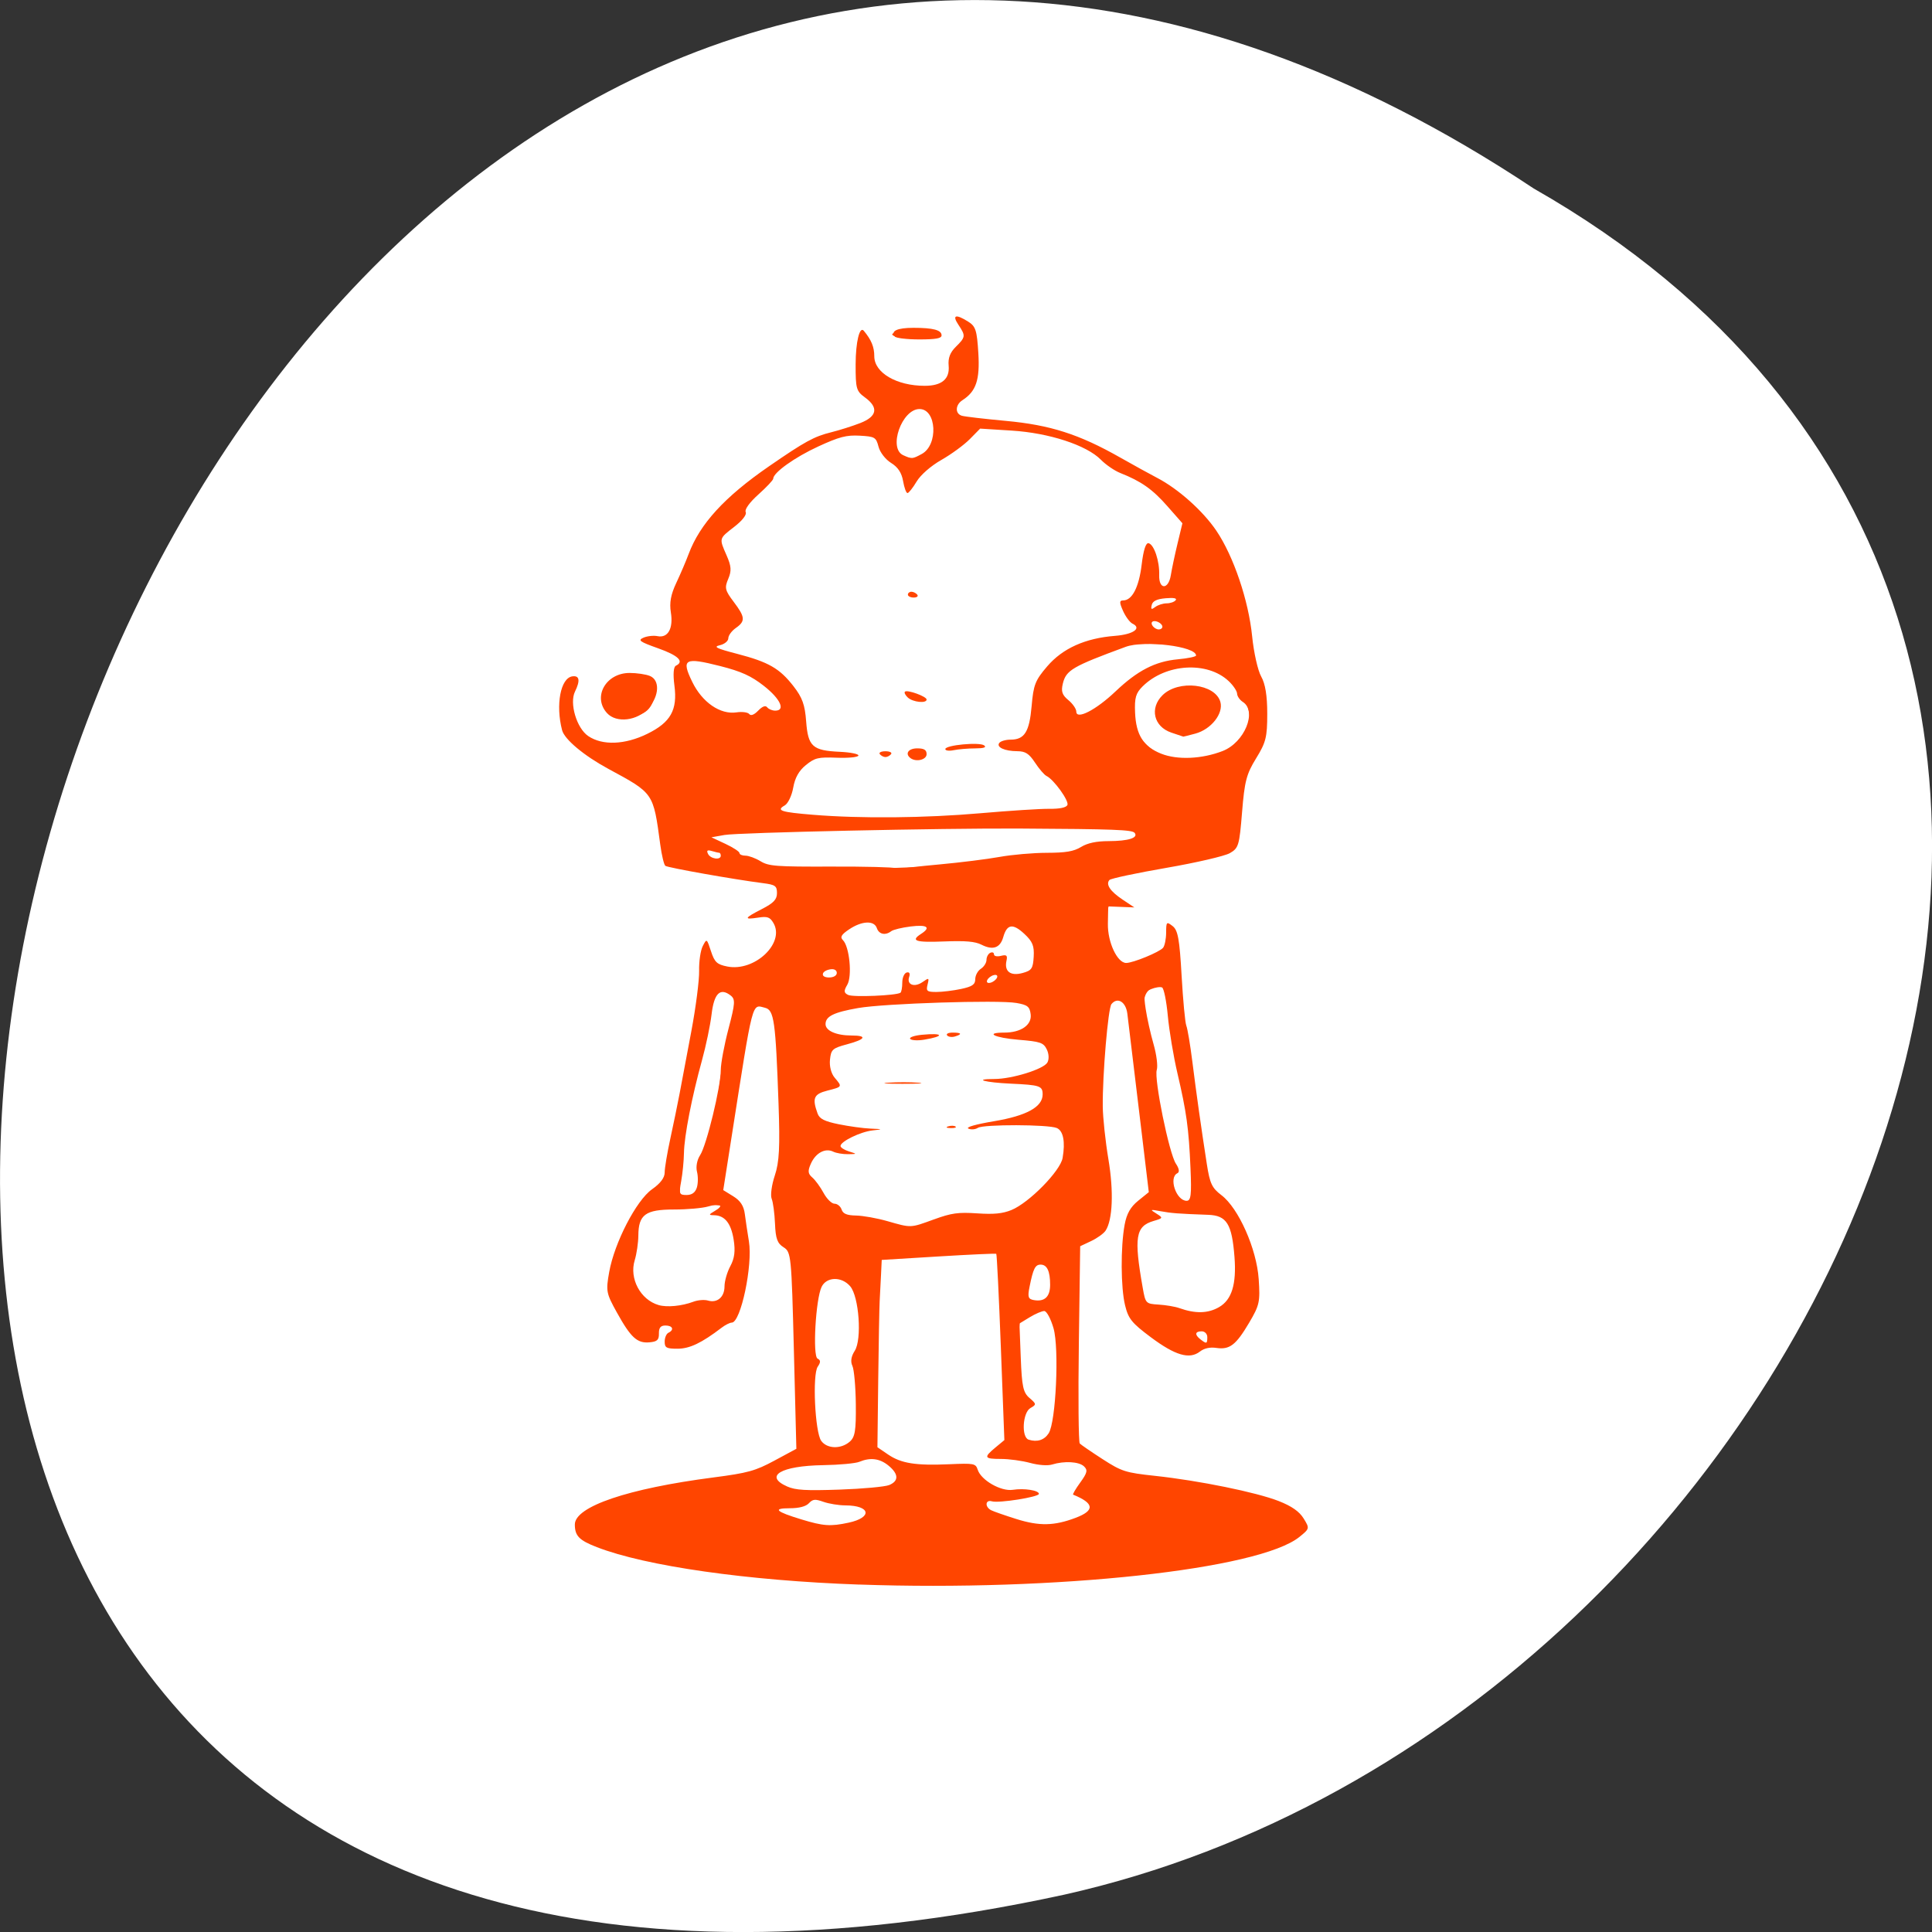 <svg xmlns="http://www.w3.org/2000/svg" viewBox="0 0 256 256"><rect x="0" y="0" width="256" height="256" fill="#333333" stroke="none"/><defs><clipPath><path transform="matrix(15.333 0 0 11.5 415 -125.5)" d="m -24 13 c 0 1.105 -0.672 2 -1.5 2 -0.828 0 -1.5 -0.895 -1.5 -2 0 -1.105 0.672 -2 1.5 -2 0.828 0 1.5 0.895 1.5 2 z"/></clipPath></defs><g transform="translate(0 -796.36)"><path d="m 203.23 821.34 c -192.46 -127.95 -311 280.09 -62.2 226.07 102.82 -23.02 165.22 -167.39 62.2 -226.07 z" style="fill:#fff;color:#000"/><g transform="matrix(0.551 0 0 0.427 290.48 901.01)" style="fill:#ff4500"><path d="m -320.55 246.64 c -26.873 -1.22 -51.33 -5.722 -63.11 -11.621 -4.264 -2.134 -5.287 -3.495 -5.287 -7.03 0 -5.567 12.745 -11.151 33.3 -14.589 8.29 -1.387 10.1 -2.029 14.71 -5.237 l 5.26 -3.657 l -0.597 -30.506 c -0.577 -29.472 -0.661 -30.558 -2.475 -32.03 -1.507 -1.22 -1.915 -2.667 -2.065 -7.325 -0.103 -3.193 -0.464 -6.674 -0.801 -7.736 -0.337 -1.062 0.001 -4.301 0.752 -7.198 1.081 -4.172 1.267 -8.814 0.897 -22.337 -0.704 -25.695 -1.069 -29.03 -3.246 -29.723 -3.226 -1.024 -2.778 -3.263 -8.09 40.467 l -1.958 16.11 l 2.417 1.927 c 1.71 1.364 2.52 2.967 2.77 5.485 0.194 1.957 0.639 5.786 0.987 8.508 0.95 7.425 -1.963 25.2 -4.13 25.2 -0.457 0 -1.55 0.709 -2.429 1.575 -4.833 4.761 -7.704 6.525 -10.62 6.525 -2.666 0 -3.081 -0.296 -3.081 -2.197 0 -1.208 0.405 -2.447 0.9 -2.753 1.457 -0.901 1.031 -2.25 -0.71 -2.25 -1.165 0 -1.601 0.684 -1.575 2.475 0.029 1.995 -0.41 2.527 -2.261 2.743 -2.969 0.346 -4.493 -1.453 -7.851 -9.268 -2.564 -5.965 -2.662 -6.632 -1.845 -12.541 1.259 -9.112 6.524 -22.248 10.291 -25.675 2.046 -1.862 3.052 -3.587 3.051 -5.231 -0.001 -1.349 0.614 -6.098 1.367 -10.553 0.753 -4.455 1.754 -10.733 2.225 -13.95 0.471 -3.218 1.742 -11.925 2.823 -19.35 1.081 -7.425 1.922 -15.851 1.868 -18.725 -0.054 -2.874 0.337 -6.316 0.868 -7.65 0.963 -2.416 0.97 -2.41 1.984 1.575 0.87 3.419 1.439 4.108 3.926 4.747 6.567 1.686 13.925 -7.276 11.09 -13.504 -0.838 -1.839 -1.448 -2.117 -3.675 -1.671 -3.558 0.712 -3.369 0.167 0.929 -2.678 2.787 -1.844 3.6 -2.956 3.6 -4.922 0 -2.236 -0.404 -2.606 -3.375 -3.095 -6.909 -1.137 -22.894 -4.795 -23.47 -5.372 -0.328 -0.328 -0.88 -3.299 -1.225 -6.601 -1.691 -16.17 -1.509 -15.83 -12.497 -23.503 -5.854 -4.088 -10.537 -9.142 -11.11 -11.993 -1.585 -7.864 -0.37 -16.15 2.446 -16.695 1.742 -0.335 1.966 1.281 0.656 4.726 -1.377 3.622 0.402 11.348 3.174 13.785 3.411 2.999 8.828 2.737 14.228 -0.688 5.619 -3.563 7.286 -7.403 6.509 -14.988 -0.353 -3.442 -0.22 -5.787 0.348 -6.137 2.094 -1.294 0.618 -3.167 -4.257 -5.403 -4.467 -2.049 -4.949 -2.501 -3.527 -3.302 0.907 -0.51 2.431 -0.723 3.387 -0.473 2.502 0.654 3.819 -2.392 3.193 -7.384 -0.372 -2.969 -0.005 -5.556 1.292 -9.1 0.997 -2.722 2.339 -6.772 2.984 -9 2.706 -9.356 8.654 -17.732 19.343 -27.24 8.686 -7.725 10.801 -9.217 14.953 -10.55 1.98 -0.636 5.119 -1.919 6.975 -2.852 4.071 -2.047 4.464 -4.823 1.125 -7.96 -2.082 -1.956 -2.249 -2.724 -2.236 -10.282 0.012 -6.926 0.959 -11.944 1.962 -10.392 1.821 2.819 2.524 5.02 2.524 7.905 0 5.118 5.358 9.169 12.13 9.169 4.113 0 6.05 -2.116 5.751 -6.278 -0.168 -2.334 0.352 -4.082 1.74 -5.847 2.353 -2.991 2.387 -3.378 0.607 -6.82 -1.57 -3.035 -0.664 -3.415 2.34 -0.982 1.812 1.467 2.114 2.667 2.452 9.746 0.398 8.334 -0.533 11.912 -3.81 14.631 -1.751 1.453 -1.834 4.194 -0.148 4.841 0.694 0.266 5.452 0.983 10.575 1.592 10.668 1.27 17.601 4.132 27.447 11.333 3.259 2.383 7.274 5.237 8.923 6.341 5.07 3.395 11.04 10.268 14.26 16.423 4.129 7.885 7.739 21.634 8.6 32.751 0.389 5.01 1.365 10.624 2.17 12.464 1 2.287 1.463 5.949 1.463 11.571 0 7.268 -0.312 8.879 -2.68 13.841 -2.321 4.864 -2.773 7.097 -3.375 16.685 -0.651 10.376 -0.836 11.174 -2.945 12.731 -1.238 0.914 -8.123 2.971 -15.3 4.573 -7.178 1.602 -13.316 3.29 -13.642 3.751 -0.956 1.355 0.177 3.533 3.178 6.109 l 2.804 2.407 l -3.145 -0.157 l -3.145 -0.157 l -0.074 5.4 c -0.078 5.701 2.259 12.15 4.401 12.15 1.662 0 8.03 -3.38 8.872 -4.711 0.398 -0.626 0.729 -2.744 0.737 -4.707 0.013 -3.376 0.097 -3.484 1.563 -2.02 1.27 1.27 1.659 4.04 2.157 15.39 0.334 7.612 0.845 14.596 1.135 15.518 0.29 0.923 0.941 5.93 1.446 11.128 0.979 10.07 2.106 20.363 3.483 31.804 0.727 6.04 1.231 7.427 3.513 9.658 4.12 4.03 8.465 16.654 8.962 26.04 0.373 7.05 0.192 8.114 -2.304 13.56 -3.175 6.927 -4.679 8.414 -7.89 7.8 -1.535 -0.293 -2.916 0.105 -3.95 1.139 -2.496 2.496 -5.929 1.202 -11.789 -4.444 -4.592 -4.424 -5.41 -5.73 -6.2 -9.899 -1.043 -5.5 -1.096 -18.08 -0.105 -25.04 0.482 -3.386 1.405 -5.496 3.241 -7.412 l 2.567 -2.679 l -1.566 -16.888 c -1.605 -17.304 -2.986 -32.1 -3.592 -38.488 -0.351 -3.701 -2.379 -5.279 -3.822 -2.975 -0.812 1.295 -2.163 21.853 -2.089 31.775 0.026 3.465 0.639 10.847 1.362 16.405 1.294 9.943 1.02 18.8 -0.686 22.12 -0.459 0.893 -2.02 2.345 -3.471 3.227 l -2.637 1.604 l -0.32 30.24 c -0.176 16.631 -0.077 30.569 0.22 30.973 0.297 0.404 2.767 2.59 5.49 4.858 4.591 3.825 5.504 4.201 12.6 5.184 10.561 1.464 24.384 5.098 29.764 7.824 3.107 1.574 4.953 3.24 5.982 5.399 1.469 3.08 1.456 3.156 -1 5.719 -9.7 10.125 -58.47 16.938 -105.85 14.788 z m -2.565 -19.21 c 5.815 -1.615 5.282 -5.335 -0.768 -5.364 -1.585 -0.007 -3.959 -0.504 -5.274 -1.103 -2.028 -0.924 -2.562 -0.856 -3.517 0.45 -0.724 0.99 -2.359 1.539 -4.581 1.539 -4.221 0 -3.396 1.033 2.754 3.448 5.326 2.092 7.01 2.244 11.385 1.029 z m 54.595 -1.505 c 4.687 -2.291 4.503 -4.511 -0.596 -7.188 -0.174 -0.091 0.6 -1.795 1.718 -3.785 1.686 -2.999 1.836 -3.857 0.881 -5.01 -1.225 -1.476 -4.707 -1.727 -7.683 -0.553 -1.061 0.418 -3.233 0.208 -5.288 -0.513 -1.918 -0.673 -5.057 -1.223 -6.975 -1.223 -4.069 0 -4.238 -0.447 -1.34 -3.551 l 2.147 -2.299 l -0.845 -28.774 c -0.465 -15.826 -0.961 -28.889 -1.101 -29.03 -0.141 -0.141 -6.396 0.228 -13.901 0.819 l -13.645 1.075 l -0.168 4.555 c -0.092 2.505 -0.239 6.175 -0.327 8.155 -0.087 1.98 -0.244 13.01 -0.349 24.511 l -0.19 20.911 l 2.542 2.236 c 3.159 2.779 6.63 3.495 14.729 3.037 5.979 -0.338 6.354 -0.245 6.842 1.701 0.821 3.27 5.608 6.801 8.45 6.233 2.728 -0.546 6.27 0.168 6.27 1.262 0 0.972 -9.653 2.946 -11.305 2.312 -1.6 -0.614 -1.745 1.749 -0.17 2.768 0.619 0.4 3.353 1.63 6.075 2.732 5.505 2.228 9.09 2.132 14.231 -0.381 z m -44.833 -10.171 c 2.343 -1.254 2.287 -3.42 -0.154 -6.02 -2.101 -2.236 -4.361 -2.619 -7.03 -1.19 -0.917 0.491 -4.84 0.958 -8.716 1.037 -10.157 0.209 -14.294 3.388 -8.623 6.625 1.994 1.138 4.442 1.325 12.597 0.962 5.567 -0.248 10.933 -0.885 11.925 -1.416 z m -9.512 -13.43 c 1.297 -1.434 1.551 -3.416 1.486 -11.632 -0.043 -5.447 -0.415 -10.815 -0.827 -11.929 -0.493 -1.332 -0.297 -2.932 0.574 -4.677 1.753 -3.514 1.032 -16.755 -1.089 -19.991 -2.036 -3.107 -5.673 -3.03 -6.879 0.141 -1.432 3.766 -2.21 21.525 -0.976 22.287 0.763 0.472 0.772 1.125 0.034 2.503 -1.309 2.447 -0.661 20.298 0.835 23 1.386 2.503 4.715 2.648 6.843 0.297 z m 47.871 -2.646 c 1.737 -3.483 2.551 -26.305 1.162 -32.566 -0.654 -2.948 -1.658 -5.359 -2.232 -5.359 -0.574 0 -2.151 0.872 -3.505 1.937 l -2.462 1.937 l 0.316 10.569 c 0.269 9.01 0.58 10.861 2.104 12.545 1.685 1.862 1.698 2.041 0.225 3.118 -1.88 1.375 -2.224 9.07 -0.438 9.809 2.056 0.848 3.768 0.144 4.831 -1.989 z m 38.14 -29.826 c 0 -1 -0.6 -1.8 -1.35 -1.8 -1.627 0 -1.74 1.05 -0.27 2.52 1.452 1.452 1.62 1.378 1.62 -0.72 z m 2.832 -9.313 c 3.054 -2.265 4.21 -7.115 3.706 -15.55 -0.615 -10.297 -1.867 -12.885 -6.336 -13.09 -7.205 -0.337 -8.846 -0.497 -11.452 -1.12 -2.535 -0.606 -2.596 -0.561 -0.992 0.737 1.65 1.336 1.626 1.414 -0.691 2.295 -4.319 1.642 -4.745 5.05 -2.595 20.745 0.666 4.861 0.735 4.955 3.828 5.203 1.732 0.139 3.96 0.624 4.95 1.079 3.893 1.787 6.901 1.694 9.582 -0.294 z m -126.42 -1.674 c 1.08 -0.523 2.65 -0.688 3.489 -0.367 2.246 0.862 3.997 -1.063 3.997 -4.396 0 -1.611 0.631 -4.441 1.403 -6.287 1.017 -2.434 1.234 -4.703 0.791 -8.255 -0.635 -5.085 -2.144 -7.487 -4.733 -7.537 -1.316 -0.025 -1.288 -0.197 0.224 -1.341 2.307 -1.746 1.367 -2.51 -1.668 -1.356 -1.338 0.509 -5.02 0.925 -8.174 0.925 -6.849 0 -8.53 1.585 -8.564 8.08 -0.012 2.241 -0.406 5.695 -0.875 7.675 -1.348 5.685 1.381 12.267 5.765 13.904 2.01 0.75 5.564 0.306 8.346 -1.041 z m 85.79 -5.249 c 0 -4.245 -0.737 -6.263 -2.286 -6.263 -1.307 0 -1.787 1.243 -2.664 6.896 -0.492 3.167 -0.328 3.803 1.059 4.114 2.571 0.576 3.891 -1.034 3.891 -4.747 z m -27.9 -20.31 c 4.167 -1.961 5.804 -2.255 10.35 -1.86 4.02 0.35 6.126 0.086 8.248 -1.037 4.248 -2.247 11.757 -12.11 12.303 -16.15 0.677 -5.02 0.168 -8.421 -1.391 -9.294 -2.02 -1.13 -17.634 -1.177 -18.983 -0.058 -0.625 0.519 -1.652 0.625 -2.282 0.236 -0.695 -0.429 1.722 -1.327 6.147 -2.283 7.844 -1.695 11.708 -4.44 11.708 -8.319 0 -2.65 -0.636 -2.929 -7.619 -3.342 -6.301 -0.372 -9.271 -1.445 -4.01 -1.446 4.254 -0.001 11.841 -3.034 12.764 -5.102 0.441 -0.989 0.384 -2.71 -0.136 -4.077 -0.805 -2.116 -1.523 -2.433 -6.801 -2.998 -5.818 -0.623 -8.266 -2.222 -3.402 -2.222 3.996 0 6.65 -2.382 6.326 -5.68 -0.235 -2.39 -0.743 -2.912 -3.426 -3.516 -4.397 -0.99 -31.751 0.142 -38.08 1.575 -5.876 1.332 -7.824 2.577 -7.824 4.999 0 2.054 2.601 3.521 6.241 3.521 3.886 0 3.427 1.175 -1.066 2.728 -3.509 1.213 -3.848 1.607 -4.108 4.766 -0.169 2.049 0.287 4.314 1.125 5.593 1.868 2.85 1.882 2.817 -1.742 4.01 -3.286 1.084 -3.703 2.336 -2.367 7.105 0.464 1.656 1.641 2.428 5.085 3.335 2.465 0.649 5.899 1.259 7.632 1.355 3.041 0.169 3.058 0.188 0.478 0.568 -2.903 0.428 -7.678 3.43 -7.678 4.827 0 0.477 0.911 1.234 2.025 1.682 2.01 0.81 2.01 0.814 -0.225 0.857 -1.238 0.024 -2.836 -0.327 -3.552 -0.78 -1.912 -1.21 -4.203 0.364 -5.359 3.681 -0.801 2.299 -0.738 3.157 0.321 4.327 0.726 0.803 1.949 2.963 2.717 4.801 0.768 1.838 1.951 3.342 2.629 3.342 0.678 0 1.445 0.81 1.704 1.8 0.347 1.327 1.262 1.818 3.48 1.87 1.655 0.038 5.03 0.817 7.509 1.73 5.824 2.149 5.486 2.166 11.25 -0.547 z m 3.431 -28.868 c 0.65 -0.26 1.426 -0.228 1.725 0.071 0.299 0.299 -0.233 0.512 -1.181 0.473 -1.048 -0.043 -1.262 -0.256 -0.544 -0.544 z m -14.432 -13.545 c 2.117 -0.19 5.357 -0.187 7.2 0.006 1.843 0.193 0.111 0.349 -3.849 0.346 -3.96 -0.004 -5.468 -0.161 -3.351 -0.352 z m 5.244 -13.59 c -0.291 -0.47 0.987 -1.044 2.839 -1.275 5.179 -0.646 5.558 0.446 0.528 1.522 -1.562 0.334 -3.077 0.223 -3.368 -0.247 z m 8.883 -1.09 c -0.293 -0.473 0.302 -0.861 1.321 -0.861 2.173 0 2.392 0.5 0.532 1.214 -0.727 0.279 -1.561 0.12 -1.853 -0.354 z m 58.53 41.21 c -0.418 -12.398 -0.945 -17.334 -3.144 -29.475 -0.942 -5.198 -1.98 -13.199 -2.308 -17.781 -0.328 -4.582 -0.949 -8.55 -1.381 -8.817 -0.432 -0.267 -1.629 -0.034 -2.661 0.518 -1.683 0.901 -1.815 1.53 -1.286 6.117 0.325 2.812 1.178 7.745 1.897 10.963 0.719 3.218 1.067 6.81 0.773 7.983 -0.693 2.767 2.967 25.936 4.596 29.09 0.796 1.541 0.925 2.626 0.355 2.978 -2.158 1.334 -0.273 8.548 2.234 8.548 1.035 0 1.204 -1.858 0.925 -10.125 z m -118.72 6.04 c 0.315 -1.256 0.335 -3.472 0.045 -4.925 -0.306 -1.532 0.007 -3.692 0.747 -5.142 1.546 -3.03 4.97 -21.21 4.97 -26.39 0 -2.05 0.831 -7.805 1.847 -12.79 1.627 -7.986 1.689 -9.22 0.52 -10.389 -2.519 -2.519 -3.978 -0.659 -4.576 5.836 -0.311 3.373 -1.346 9.778 -2.3 14.233 -2.452 11.443 -4.275 23.532 -4.344 28.8 -0.032 2.475 -0.334 6.424 -0.67 8.775 -0.564 3.943 -0.464 4.275 1.289 4.275 1.283 0 2.086 -0.741 2.473 -2.283 z m 48.961 -60.47 c 0.248 -0.221 0.45 -1.646 0.45 -3.165 0 -1.52 0.474 -2.925 1.054 -3.123 0.658 -0.225 0.882 0.298 0.597 1.39 -0.632 2.419 1.273 3.336 3.237 1.559 1.53 -1.385 1.599 -1.338 1.188 0.812 -0.385 2.01 -0.134 2.282 2.144 2.277 1.419 -0.003 4.099 -0.427 5.955 -0.942 2.666 -0.741 3.375 -1.378 3.375 -3.035 0 -1.154 0.608 -2.602 1.35 -3.218 0.743 -0.616 1.35 -1.857 1.35 -2.757 0 -0.9 0.405 -1.887 0.9 -2.193 0.495 -0.306 0.9 -0.1 0.9 0.458 0 0.58 0.719 0.786 1.679 0.481 1.358 -0.431 1.612 -0.141 1.329 1.514 -0.57 3.328 0.959 4.832 3.87 3.809 2.184 -0.768 2.507 -1.378 2.674 -5.05 0.154 -3.392 -0.271 -4.724 -2.271 -7.121 -2.761 -3.307 -4.156 -3.02 -5.05 1.027 -0.741 3.374 -2.485 4.162 -5.229 2.364 -1.546 -1.013 -3.856 -1.272 -8.993 -1.01 -6.868 0.355 -8.149 -0.182 -5.563 -2.329 2.477 -2.056 1.516 -2.957 -2.475 -2.319 -2.104 0.336 -4.21 0.995 -4.68 1.465 -1.401 1.4 -2.954 0.975 -3.456 -0.946 -0.639 -2.444 -3.569 -2.291 -6.635 0.347 -1.905 1.639 -2.266 2.438 -1.523 3.375 1.572 1.983 2.266 11.169 1.047 13.845 -0.878 1.926 -0.838 2.509 0.216 3.161 1.216 0.752 11.581 0.189 12.555 -0.682 z m 23.23 -4.69 c 0.225 -0.675 -0.113 -1.013 -0.788 -0.788 -0.65 0.217 -1.358 0.925 -1.575 1.575 -0.225 0.675 0.113 1.013 0.788 0.788 0.65 -0.217 1.358 -0.925 1.575 -1.575 z m -38.531 -1.472 c 0 -0.838 -0.612 -1.297 -1.5 -1.125 -2.258 0.438 -2.568 2.541 -0.375 2.541 1.106 0 1.875 -0.581 1.875 -1.416 z m 24.75 -33.673 c 4.95 -0.584 11.43 -1.63 14.4 -2.323 2.97 -0.694 8.08 -1.267 11.354 -1.275 4.577 -0.01 6.483 -0.43 8.242 -1.813 1.564 -1.231 3.667 -1.804 6.646 -1.814 4.735 -0.015 7.187 -1.022 6.236 -2.56 -0.597 -0.967 -4.909 -1.177 -27.528 -1.341 -18.937 -0.138 -67.759 1.232 -71.1 1.994 l -3.15 0.719 l 3.375 2.04 c 1.856 1.122 3.375 2.405 3.375 2.851 0 0.446 0.645 0.811 1.433 0.811 0.788 0 2.42 0.776 3.626 1.725 1.969 1.549 3.714 1.719 17.03 1.662 8.16 -0.035 15.09 0.191 15.399 0.5 0.31 0.31 0.81 0.411 1.113 0.224 0.302 -0.186 4.599 -0.817 9.549 -1.401 z m -52.65 -2.711 c 0 -0.495 -0.169 -0.9 -0.376 -0.9 -0.207 0 -1.022 -0.248 -1.81 -0.55 -1.049 -0.403 -1.285 -0.161 -0.877 0.9 0.604 1.575 3.064 2.02 3.064 0.55 z m 62.55 -13.178 c 6.93 -0.781 14.341 -1.392 16.468 -1.36 2.481 0.038 4.04 -0.381 4.339 -1.168 0.473 -1.234 -3.262 -7.935 -5.03 -9.03 -0.522 -0.323 -1.762 -2.179 -2.755 -4.126 -1.431 -2.804 -2.315 -3.542 -4.262 -3.553 -3.057 -0.017 -5.137 -1.262 -4.319 -2.586 0.34 -0.55 1.557 -1 2.705 -1 3.353 0 4.519 -2.402 5.06 -10.413 0.443 -6.613 0.858 -7.98 3.743 -12.325 3.712 -5.591 9.151 -8.748 16.309 -9.468 4.388 -0.441 6.516 -2.363 4.202 -3.793 -0.638 -0.394 -1.662 -2.176 -2.275 -3.959 -0.895 -2.603 -0.89 -3.242 0.026 -3.242 2.16 0 3.796 -4.067 4.452 -11.07 0.431 -4.597 1.01 -6.905 1.679 -6.683 1.325 0.442 2.65 5.59 2.542 9.881 -0.115 4.61 2.234 4.61 2.8 0 0.228 -1.856 0.947 -6.232 1.598 -9.724 l 1.183 -6.349 l -3.649 -5.351 c -3.566 -5.23 -6.264 -7.677 -11.298 -10.249 -1.37 -0.7 -3.467 -2.553 -4.661 -4.118 -3.449 -4.521 -12.441 -8.314 -21.447 -9.04 l -7.588 -0.616 l -2.492 3.267 c -1.371 1.797 -4.441 4.698 -6.824 6.447 -2.529 1.856 -5.01 4.655 -5.965 6.723 -0.898 1.948 -1.883 3.553 -2.189 3.566 -0.306 0.013 -0.782 -1.659 -1.058 -3.714 -0.347 -2.583 -1.239 -4.326 -2.89 -5.642 -1.342 -1.07 -2.667 -3.277 -3.02 -5.04 -0.595 -2.931 -0.885 -3.151 -4.508 -3.414 -3.2 -0.232 -4.935 0.351 -10 3.36 -5.654 3.359 -10.813 8.123 -10.813 9.985 0 0.427 -1.605 2.63 -3.566 4.896 -2.096 2.422 -3.356 4.668 -3.055 5.45 0.306 0.797 -0.791 2.631 -2.734 4.575 -3.736 3.736 -3.687 3.498 -1.842 8.934 1.126 3.318 1.2 4.747 0.375 7.249 -0.915 2.772 -0.771 3.555 1.297 7.084 2.798 4.774 2.878 6.02 0.525 8.148 -0.99 0.896 -1.8 2.329 -1.8 3.185 0 0.856 -0.911 1.826 -2.025 2.157 -1.654 0.491 -0.907 0.977 4.084 2.654 7.632 2.565 10.269 4.519 13.627 10.09 2.114 3.511 2.733 5.731 3.03 10.883 0.453 7.808 1.524 9.06 8.08 9.448 2.599 0.154 4.62 0.684 4.489 1.179 -0.132 0.502 -2.444 0.792 -5.225 0.655 -4.456 -0.219 -5.247 0.026 -7.417 2.291 -1.666 1.739 -2.62 3.937 -3.036 6.995 -0.334 2.453 -1.248 4.932 -2.032 5.511 -2.153 1.588 -0.978 2.093 6.779 2.911 11.511 1.214 26.922 1.027 40.39 -0.49 z m -16.95 -17.12 c -1.366 -1.366 -0.468 -3 1.65 -3 1.65 0 2.25 0.48 2.25 1.8 0 1.756 -2.557 2.543 -3.9 1.2 z m -7.35 -1.2 c -0.306 -0.495 0.302 -0.9 1.35 -0.9 1.048 0 1.656 0.405 1.35 0.9 -0.306 0.495 -0.913 0.9 -1.35 0.9 -0.437 0 -1.044 -0.405 -1.35 -0.9 z m 15.75 -1.573 c 0 -1.249 8.24 -2.248 9.353 -1.134 0.609 0.609 -0.113 0.911 -2.198 0.919 -1.708 0.007 -4.02 0.257 -5.13 0.555 -1.114 0.298 -2.025 0.145 -2.025 -0.34 z m -9.02 -15.999 c -0.626 -0.754 -0.931 -1.58 -0.676 -1.834 0.636 -0.636 5.195 1.515 5.195 2.45 0 1.285 -3.316 0.832 -4.518 -0.616 z m 0.018 -31.928 c 0 -0.495 0.381 -0.9 0.847 -0.9 0.466 0 1.097 0.405 1.403 0.9 0.306 0.495 -0.075 0.9 -0.847 0.9 -0.772 0 -1.403 -0.405 -1.403 -0.9 z m 75.7 48.52 c 5.257 -2.641 8.342 -12.324 4.849 -15.223 -0.743 -0.616 -1.365 -1.78 -1.382 -2.585 -0.018 -0.806 -0.929 -2.553 -2.025 -3.883 -5.14 -6.237 -15.13 -5.455 -20.678 1.62 -1.659 2.114 -1.981 3.557 -1.828 8.177 0.229 6.927 2.01 10.541 6.282 12.731 3.9 2 9.8 1.667 14.783 -0.836 z m -12.345 -5.71 c -4.236 -1.844 -5.282 -7.584 -2.117 -11.608 3.844 -4.887 12.668 -3.566 13.908 2.082 0.79 3.597 -2.211 8.511 -6.01 9.834 -1.546 0.539 -2.851 0.964 -2.901 0.944 -0.05 -0.019 -1.348 -0.583 -2.885 -1.252 z m -97.18 -7.836 c 0.348 0.562 1.216 1.022 1.929 1.022 2.528 0 1.243 -3.645 -2.695 -7.639 -3.097 -3.142 -5.468 -4.532 -10.575 -6.203 -8.55 -2.798 -9.368 -2.2 -6.7 4.896 2.396 6.374 6.746 10.243 10.657 9.481 1.342 -0.262 2.716 -0.029 3.054 0.517 0.394 0.638 1.165 0.262 2.156 -1.052 1.025 -1.359 1.754 -1.702 2.174 -1.022 z m 83.73 -4.912 c 5.304 -6.512 9.573 -9.353 15.02 -9.998 2.407 -0.285 4.376 -0.817 4.376 -1.183 0 -2.834 -12.45 -4.81 -16.922 -2.685 -12.831 6.095 -14.333 7.231 -15.12 11.424 -0.453 2.415 -0.167 3.514 1.332 5.109 1.05 1.118 1.91 2.726 1.91 3.573 0 2.63 4.739 -0.516 9.402 -6.24 z m 11.298 -20.11 c 0 -1.062 -1.755 -2.198 -2.4 -1.553 -0.645 0.645 0.491 2.4 1.553 2.4 0.466 0 0.847 -0.381 0.847 -0.847 z m 1.027 -7.253 c 0.862 0 1.834 -0.432 2.16 -0.96 0.389 -0.63 -0.443 -0.842 -2.421 -0.616 -2.115 0.241 -3.108 0.864 -3.328 2.085 -0.253 1.407 -0.09 1.525 0.854 0.616 0.642 -0.619 1.872 -1.125 2.734 -1.125 z m -58.88 -46.36 c 4 -2.805 3.562 -13.936 -0.554 -13.936 -4.253 0 -7.587 12.191 -3.918 14.328 2.075 1.209 2.202 1.198 4.472 -0.392 z m -75.71 80.41 c -3.518 -5.02 -0.274 -12.449 5.439 -12.449 1.729 0 3.927 0.419 4.885 0.932 2.415 1.293 2.264 6.124 -0.313 9.96 -2.672 3.979 -7.76 4.77 -10.01 1.557 z m 69.21 -116.85 c -1.06 -1.715 0.575 -2.7 4.479 -2.7 4.78 0 6.77 0.69 6.77 2.346 0 0.931 -1.377 1.254 -5.347 1.254 -2.941 0 -5.597 -0.405 -5.903 -0.9 z"/><path d="m -333.15 241.45 c -20.226 -2.597 -31.12 -5.778 -35.524 -10.374 -2.057 -2.147 -2.279 -2.838 -1.424 -4.436 1.374 -2.567 7.995 -5.781 16.79 -8.151 6.177 -1.664 7.484 -2.355 8.55 -4.515 0.692 -1.403 3.081 -3.929 5.309 -5.614 l 4.05 -3.064 v -30.548 v -30.548 l -2.551 -2.494 c -2.227 -2.177 -2.476 -2.936 -1.963 -5.974 0.323 -1.914 0.152 -5.1 -0.381 -7.08 -0.75 -2.787 -0.668 -4.792 0.364 -8.876 1.041 -4.122 1.231 -9.02 0.866 -22.376 -0.785 -28.77 -1.179 -31.05 -5.363 -31.05 -1.844 0 -2.16 0.632 -3.039 6.075 -1.587 9.828 -4.493 32.34 -5.475 42.41 l -0.91 9.33 l 2.76 3.143 c 1.563 1.78 2.539 3.718 2.251 4.469 -0.28 0.729 -0.509 1.97 -0.509 2.759 0 1.128 -0.481 0.982 -2.258 -0.688 -1.364 -1.281 -2.067 -2.724 -1.776 -3.642 0.432 -1.36 -0.358 -1.496 -7.509 -1.288 -4.395 0.128 -8.861 0.508 -9.924 0.846 -2.922 0.927 -2.415 -1.223 1.222 -5.183 2.405 -2.618 3.147 -4.208 3.151 -6.75 0.003 -1.829 0.445 -4.909 0.982 -6.845 1.636 -5.891 2.735 -2.01 2.081 7.345 -0.557 7.971 -0.504 8.325 1.255 8.325 2.207 0 4.25 -5.192 3.391 -8.616 -0.307 -1.221 -0.105 -3.066 0.449 -4.1 1.281 -2.394 3.497 -15.07 4.465 -25.534 0.412 -4.455 1.37 -10.733 2.129 -13.95 1.918 -8.129 1.825 -10.532 -0.453 -11.752 -2.765 -1.48 -3.406 -0.306 -4.48 8.206 -0.527 4.178 -1.728 11.04 -2.668 15.246 -0.94 4.207 -1.98 9.99 -2.309 12.85 -0.774 6.711 -2.49 8.03 -1.871 1.433 0.825 -8.792 2.425 -20.924 3.782 -28.683 0.736 -4.207 1.339 -10.586 1.341 -14.175 0.003 -6.794 0.791 -8.113 2.545 -4.262 0.567 1.245 2.077 2.74 3.356 3.323 3.521 1.604 10.01 -2.143 11.214 -6.476 1.2 -4.32 1.112 -10.225 -0.171 -11.508 -0.812 -0.812 -0.691 -1.465 0.517 -2.8 0.928 -1.025 1.456 -2.771 1.284 -4.244 -0.226 -1.937 -0.903 -2.646 -2.992 -3.136 -1.485 -0.348 -6.75 -1.523 -11.7 -2.611 -4.95 -1.088 -9.651 -2.151 -10.447 -2.364 -1.068 -0.285 -1.593 -1.954 -2.01 -6.377 -0.308 -3.295 -0.973 -6.405 -1.478 -6.91 -0.505 -0.505 -0.919 -2.521 -0.919 -4.479 0 -3.142 -0.555 -4.072 -4.725 -7.914 -2.599 -2.395 -4.985 -4.357 -5.302 -4.36 -1.163 -0.011 -9.137 -7.113 -10.774 -9.597 -1.16 -1.759 -1.67 -4.106 -1.632 -7.509 0.059 -5.297 0.637 -4.735 2.59 2.518 0.747 2.777 1.853 4.363 3.917 5.622 4.358 2.657 8.14 2.246 13.782 -1.5 6.884 -4.569 8.645 -9.04 7.05 -17.89 l -0.488 -2.7 l 1.765 2.028 c 0.971 1.115 2.039 3.652 2.374 5.637 0.358 2.121 1.293 3.975 2.268 4.497 0.912 0.488 1.915 1.698 2.23 2.688 0.419 1.319 1.362 1.801 3.521 1.801 1.807 0 3.581 0.697 4.579 1.8 0.896 0.99 2.099 1.8 2.674 1.8 1.748 0 6.776 -6.337 6.776 -8.539 0 -1.178 -1.723 -3.982 -4.01 -6.525 -3.399 -3.781 -5.01 -4.769 -10.575 -6.498 -6.348 -1.972 -8.941 -2.941 -14.666 -5.483 -2.572 -1.142 -2.601 -1.215 -0.627 -1.545 2.602 -0.435 3.913 -3.723 3.644 -9.137 -0.235 -4.73 0.739 -9.583 2.451 -12.208 0.65 -0.997 1.623 -3.789 2.162 -6.204 0.539 -2.415 1.986 -6.06 3.215 -8.1 2.876 -4.772 11.795 -14.67 12.544 -13.921 0.316 0.316 -1.274 2.655 -3.532 5.198 -2.259 2.543 -4.106 5.132 -4.106 5.753 0 0.621 -0.81 2.718 -1.8 4.66 -2.191 4.297 -2.27 6.539 -0.307 8.708 1.225 1.354 1.306 2.06 0.45 3.938 -1.387 3.043 -1.269 6.647 0.307 9.404 2.076 3.632 1.596 6.114 -1.849 9.559 -1.759 1.759 -3.046 3.657 -2.859 4.218 0.187 0.56 2.879 1.533 5.984 2.161 8.348 1.69 12.252 4.243 15.474 10.121 2.225 4.058 2.776 6.198 2.949 11.445 0.117 3.55 0.683 7.02 1.258 7.713 0.824 0.993 0.488 1.91 -1.594 4.346 -1.452 1.698 -2.656 3.765 -2.676 4.593 -0.02 0.828 -1.488 3.407 -3.261 5.73 -1.774 2.323 -2.887 4.55 -2.475 4.947 1.051 1.014 21.624 2.432 31.35 2.161 4.455 -0.124 13.567 -0.704 20.25 -1.288 6.683 -0.584 13.841 -1.026 15.907 -0.981 2.066 0.045 4.827 -0.326 6.136 -0.823 l 2.379 -0.904 l -1.882 -2.643 c -1.035 -1.454 -3.115 -3.782 -4.622 -5.174 -1.507 -1.392 -3.52 -4.03 -4.472 -5.858 -0.953 -1.83 -2.39 -3.695 -3.194 -4.145 -1.345 -0.752 -1.34 -1.01 0.061 -3.143 1.043 -1.591 1.533 -4.257 1.556 -8.455 0.034 -6.391 1.478 -10.447 5.747 -16.14 2.712 -3.62 11.379 -7.133 19.736 -8 7.01 -0.728 8.55 -1.528 8.55 -4.439 0 -1.091 1.012 -2.934 2.25 -4.097 2.48 -2.33 3.045 -6.702 0.97 -7.499 -1.517 -0.582 -1.306 -7.375 0.278 -8.96 2.529 -2.529 0.075 -9.408 -6.148 -17.228 -2.588 -3.252 -4.367 -5.912 -3.953 -5.91 3.349 0.015 12.846 9.834 16.536 17.1 3.844 7.567 7.21 20.606 7.782 30.15 0.325 5.416 1.205 10.716 2.212 13.308 1.202 3.096 1.669 6.642 1.661 12.6 -0.01 7.393 -0.3 8.861 -2.677 13.548 -2.288 4.511 -2.74 6.615 -3.194 14.85 -0.291 5.277 -0.701 10.454 -0.912 11.505 -0.503 2.51 -3.594 3.711 -18.36 7.13 l -12.196 2.824 l -0.286 2.901 c -0.158 1.596 0.166 3.446 0.719 4.113 0.693 0.835 0.712 1.392 0.061 1.794 -0.549 0.339 -0.944 4.093 -0.944 8.977 0 7.84 0.141 8.486 2.135 9.793 4.03 2.64 11.137 -0.81 12.731 -6.18 l 1.057 -3.562 l 0.691 3.388 c 0.38 1.863 0.487 4.456 0.237 5.762 -0.25 1.306 0.123 7.07 0.829 12.812 1.146 9.326 2.155 19.24 3.617 35.519 0.291 3.241 0.142 5.076 -0.384 4.75 -0.472 -0.292 -1.127 -3.276 -1.454 -6.631 -0.328 -3.355 -1.161 -8.935 -1.851 -12.4 -0.69 -3.465 -1.72 -10.755 -2.288 -16.2 -0.568 -5.445 -1.327 -10.2 -1.688 -10.567 -0.36 -0.367 -1.55 -0.04 -2.643 0.726 -2.227 1.56 -2.534 5.145 -1.037 12.09 0.48 2.228 1.249 8.707 1.708 14.4 1.068 13.245 3.238 26.78 4.546 28.357 0.73 0.879 0.748 1.735 0.065 3.01 -2.049 3.828 1.341 10.913 3.901 8.154 0.891 -0.96 1.015 -2.933 0.506 -8.02 -0.402 -4.02 -0.323 -7.418 0.196 -8.402 1.282 -2.432 1.746 -1.401 2.514 5.597 0.565 5.143 1.206 6.922 3.501 9.706 3.393 4.116 3.697 6.112 0.785 5.155 -1.114 -0.366 -4.455 -0.781 -7.425 -0.923 -2.97 -0.142 -6.58 -0.537 -8.02 -0.879 -2.276 -0.539 -2.54 -0.407 -2 1 0.806 2.099 -2.971 6.475 -4.08 4.728 -1.343 -2.115 -0.756 -4.214 1.952 -6.985 3.158 -3.23 3.14 -2.931 1.328 -22.05 -3.959 -41.789 -3.968 -41.85 -5.89 -41.85 -3.626 0 -4.13 1.932 -4.768 18.275 -0.408 10.446 -0.239 19.316 0.503 26.403 1.315 12.57 1.251 22.984 -0.164 26.399 -0.557 1.345 -2.208 3.01 -3.669 3.709 l -2.656 1.264 l -0.449 31.16 l -0.449 31.16 l 4.091 3.352 c 2.25 1.844 4.784 4.821 5.631 6.616 1.479 3.133 1.901 3.355 10.54 5.548 11.292 2.866 16.994 5.875 17.377 9.168 0.583 5.01 -9.673 9.464 -29.977 13.01 -11.291 1.973 -58.39 2.52 -71.55 0.831 z m 14.185 -14.593 c 3.375 -1.201 6.458 -4.264 5.377 -5.345 -0.211 -0.211 -3.382 -0.714 -7.05 -1.119 -6.223 -0.686 -6.497 -0.805 -4.131 -1.79 1.393 -0.58 4.33 -1.054 6.525 -1.054 5.02 0 7.914 -2.45 7.03 -5.961 -0.542 -2.159 -0.442 -2.256 1.336 -1.305 1.057 0.566 1.922 1.419 1.922 1.897 0 1.497 10.922 1.037 12.656 -0.533 1.419 -1.285 1.706 -1.179 3.446 1.264 2.147 3.02 2.375 4.7 0.842 6.233 -2.206 2.206 0.525 5.182 6.656 7.253 6.535 2.208 9.03 2.372 14.627 0.963 5.414 -1.363 7.866 -4.12 7.095 -7.974 -0.359 -1.794 -1.248 -3.148 -2.237 -3.407 -1.316 -0.344 -1.458 -0.774 -0.714 -2.164 2.252 -4.208 -1.943 -7.259 -7.375 -5.365 -2.221 0.774 -3.727 0.686 -6.949 -0.408 -2.262 -0.768 -5.04 -1.163 -6.18 -0.878 -2.612 0.656 -2.814 -1.472 -0.306 -3.231 1.72 -1.206 1.739 -1.918 0.812 -30.935 -0.521 -16.335 -1.069 -29.827 -1.217 -29.982 -0.148 -0.155 -6.791 0.233 -14.762 0.863 l -14.493 1.144 l -0.165 4.537 c -0.091 2.495 -0.238 6.36 -0.326 8.587 -0.51 12.818 -0.567 44.885 -0.082 46.41 0.481 1.515 -0.047 1.98 -3.356 2.957 -2.159 0.638 -7.01 1.191 -10.773 1.23 -5.403 0.056 -7.231 0.43 -8.672 1.772 -2.713 2.527 -2.233 4.56 1.552 6.583 4.184 2.235 4.153 3.441 -0.106 4.133 -6.36 1.034 -5.289 2.944 3.292 5.87 5.981 2.04 9.443 1.985 15.722 -0.248 z m -3.451 -24.279 c 1.674 -2.129 1.869 -3.625 1.905 -14.625 0.022 -6.739 0.382 -14.03 0.8 -16.195 0.955 -4.944 -0.555 -17.12 -2.38 -19.18 -0.74 -0.838 -2.564 -1.791 -4.052 -2.118 -5.02 -1.104 -5.317 -0.029 -5.781 21.23 -0.425 19.456 0.528 31.21 2.637 32.547 2.152 1.368 5.04 0.673 6.871 -1.653 z m 49.22 -3.958 c 0.826 -3.346 0.981 -17.374 0.383 -34.801 -0.037 -1.089 -0.413 -2.194 -0.835 -2.455 -0.422 -0.261 -0.564 -3.313 -0.316 -6.783 0.481 -6.717 -0.402 -9.03 -3.446 -9.03 -2.436 0 -2.962 1.451 -3.749 10.35 -1.608 18.17 -1.725 22.659 -0.719 27.45 1.138 5.417 1.14 5.466 0.365 12.54 -0.451 4.112 -0.27 5.085 1.136 6.113 0.92 0.673 2.685 1.104 3.923 0.96 1.85 -0.216 2.43 -0.99 3.258 -4.342 z m -25.847 -63.08 c 1.605 -1.982 1.894 -2.027 6.113 -0.945 5.063 1.298 6.569 0.91 11.393 -2.932 3.02 -2.406 4.178 -2.761 9 -2.761 3.043 0 5.831 -0.405 6.195 -0.9 1.156 -1.574 0.739 -8.14 -0.633 -9.953 -0.727 -0.961 -1.337 -2.962 -1.355 -4.447 -0.019 -1.485 -0.443 -4.175 -0.944 -5.978 -0.77 -2.773 -1.393 -3.368 -4.045 -3.866 -3.777 -0.709 -3.973 -1.602 -0.66 -3.01 l 2.475 -1.054 l -2.584 0.475 c -1.421 0.261 -3.171 1.062 -3.889 1.78 -0.718 0.718 -2.39 1.271 -3.716 1.228 l -2.411 -0.077 l 2.581 -0.773 c 2.492 -0.746 4.345 -2.699 6.586 -6.936 0.915 -1.73 0.791 -2.21 -0.875 -3.377 -1.068 -0.748 -2.864 -1.36 -3.991 -1.36 -2.921 0 -2.539 -1.477 0.542 -2.093 3.598 -0.72 5.508 -2.919 5.508 -6.341 0 -3.692 -1.391 -5.066 -5.13 -5.066 -3.257 0 -3.994 -1.354 -1.216 -2.235 1.809 -0.574 3 -2.957 2.552 -5.096 -0.176 -0.836 0.519 -1.137 2.219 -0.959 1.361 0.142 2.475 -0.121 2.475 -0.585 0 -4.236 -42.496 -4.04 -54.655 0.255 -2.936 1.036 -3.369 1.544 -3.2 3.75 0.108 1.403 -0.298 2.865 -0.9 3.247 -0.665 0.422 -0.034 0.726 1.605 0.773 1.485 0.042 3.51 0.399 4.5 0.793 1.605 0.639 1.451 0.863 -1.425 2.078 -2.993 1.264 -3.236 1.661 -3.382 5.509 -0.124 3.282 0.22 4.382 1.65 5.275 2.258 1.41 2.321 2.495 0.146 2.495 -3.095 0 -4.886 3.08 -4.188 7.206 0.346 2.045 1.094 3.859 1.664 4.03 0.569 0.172 2.069 0.536 3.333 0.81 1.992 0.432 2.252 0.89 1.953 3.45 -0.299 2.562 -0.683 2.952 -2.897 2.952 -1.404 0 -2.857 -0.304 -3.228 -0.675 -0.371 -0.371 -1.012 -0.675 -1.425 -0.675 -1.112 0 -0.91 2.497 0.233 2.878 0.678 0.226 0.588 1.296 -0.291 3.449 -1.21 2.965 -1.124 3.424 1.717 9.172 1.645 3.328 2.991 6.448 2.991 6.934 0 1.209 5.925 2.756 10.578 2.762 2.164 0.003 5.294 0.81 7.2 1.857 4.287 2.355 9.438 1.892 11.832 -1.065 z m 27.59 -14.206 c -0.777 -1.257 0.439 -3.681 1.846 -3.681 1.361 0 1.558 0.859 0.707 3.076 -0.607 1.581 -1.779 1.859 -2.554 0.605 z m -41.687 -57.19 c 1.85 -0.136 3.94 -0.726 4.645 -1.311 0.979 -0.813 1.435 -0.814 1.934 -0.008 1.26 2.039 16.691 -0.691 19.438 -3.439 1.01 -1.01 0.344 -2.929 -1.019 -2.929 -0.43 0 -1.419 0.636 -2.197 1.414 -1.111 1.111 -1.414 1.149 -1.414 0.18 0 -3.683 4.626 -4.459 6.185 -1.038 0.925 2.031 1.462 2.279 3.884 1.795 4.092 -0.818 5.299 -2.184 5.061 -5.726 -0.144 -2.145 0.297 -3.492 1.412 -4.307 2.426 -1.774 1.116 -5.253 -1.711 -4.544 -2.057 0.516 -4.93 -1.313 -4.93 -3.139 0 -1.893 -3.612 -0.646 -5.4 1.864 -2.093 2.94 -4.882 3.547 -5.762 1.255 -0.395 -1.029 -1.2 -1.283 -2.796 -0.883 -1.621 0.407 -2.242 0.199 -2.242 -0.749 0 -1.455 -4.677 -2.351 -12.15 -2.326 -2.475 0.008 -6.277 -0.067 -8.449 -0.168 -3.376 -0.156 -4.246 0.19 -5.997 2.387 -3.034 3.806 -3.234 6.513 -0.751 10.172 2.617 3.856 2.687 5.583 0.347 8.558 -0.99 1.259 -1.8 2.501 -1.8 2.762 0 0.782 4.761 1.314 7.65 0.856 1.485 -0.236 4.214 -0.54 6.06 -0.676 z m -12.363 -7.237 c 0 -2.68 -3.513 -2.413 -3.897 0.297 -0.247 1.745 0.055 2.047 1.8 1.8 1.398 -0.198 2.097 -0.897 2.097 -2.097 z m 31.05 -34.23 c 4.207 -0.826 11.498 -1.794 16.2 -2.151 4.702 -0.357 10.373 -1.099 12.6 -1.649 2.228 -0.55 5.873 -1.461 8.1 -2.024 2.227 -0.564 7.852 -1.568 12.498 -2.231 8.06 -1.151 9.955 -2.049 9.988 -4.738 0.016 -1.305 -4.303 -1.504 -7.369 -0.34 -5.911 2.244 -8.982 2.905 -9.986 2.148 -0.595 -0.448 -9.789 -0.716 -20.431 -0.594 -30.986 0.354 -74.63 1.369 -81.18 1.888 l -6.03 0.478 l 0.541 2.823 c 0.897 4.681 1.958 6.873 3.327 6.873 2.563 0 4.146 -1.125 4.146 -2.946 0 -1.892 1.33 -1.363 1.374 0.546 0.013 0.578 0.978 0.944 2.143 0.815 1.166 -0.129 2.572 0.365 3.126 1.1 0.717 0.95 3.212 1.418 8.657 1.623 15.79 0.594 34.719 -0.131 42.3 -1.619 z m 59.17 -33.28 c 8.289 -2.462 10.938 -10.441 6.526 -19.662 -2.253 -4.709 -5.718 -7.402 -10.746 -8.352 -2.798 -0.529 -4.03 -0.275 -9.278 1.915 -2.295 0.957 -1.964 -1.064 0.379 -2.318 1.075 -0.575 4.315 -0.992 7.2 -0.927 2.923 0.066 5.246 -0.274 5.246 -0.768 0 -0.487 -1.604 -1.704 -3.564 -2.704 -3.86 -1.969 -14.867 -2.571 -17.823 -0.974 -0.86 0.464 -3.801 1.851 -6.536 3.081 -6.05 2.722 -7.99 4.739 -8.689 9.05 -0.421 2.593 -0.131 3.727 1.357 5.311 1.199 1.276 1.712 2.701 1.401 3.89 -0.662 2.531 1.525 3.256 5.65 1.874 2.798 -0.937 3.455 -1.697 4.461 -5.149 1.161 -3.988 5.636 -9.9 7.493 -9.9 1.39 0 1.186 0.742 -1.074 3.911 -4.04 5.666 -1.564 16.925 4.633 21.05 3.579 2.384 7.02 2.556 13.365 0.671 z m -11.273 -8.135 c -2.863 -2.01 -2.815 -8.319 0.083 -11.04 2.722 -2.557 8.04 -2.637 10.517 -0.157 5.938 5.938 -3.65 16.07 -10.6 11.199 z m 2.95 193.11 c -0.99 -0.43 -3.931 -2.809 -6.536 -5.288 -5.119 -4.871 -5.175 -5.03 -6.089 -17.667 -0.494 -6.822 -0.448 -7.07 0.876 -4.782 0.768 1.33 1.536 4.731 1.706 7.558 0.332 5.534 1.858 7.574 5.663 7.574 1.114 0 2.303 0.45 2.643 1 0.385 0.623 2.595 0.857 5.869 0.62 6.138 -0.444 8.151 -1.906 10.83 -7.864 1.697 -3.773 1.735 -4.305 0.471 -6.561 -0.913 -1.63 -1.193 -3.583 -0.831 -5.811 l 0.545 -3.356 l 1.262 3.561 c 0.694 1.959 1.475 6.396 1.734 9.861 0.426 5.678 0.198 6.896 -2.303 12.34 -3.803 8.277 -7.63 10.05 -8.333 3.858 -0.241 -2.123 -0.689 -2.633 -2.106 -2.397 -2.84 0.474 -3.838 1.928 -2.025 2.951 1.963 1.108 2.056 4.02 0.151 4.753 -0.783 0.3 -1.492 0.521 -1.575 0.489 -0.083 -0.031 -0.961 -0.409 -1.951 -0.838 z m -122.22 -1.477 c -1.073 -1.073 -0.691 -3.655 0.712 -4.82 1.842 -1.529 0.867 -2.708 -2.238 -2.708 -2.268 0 -2.57 0.309 -2.422 2.475 0.143 2.085 -0.185 2.475 -2.081 2.475 -1.875 0 -2.727 -0.974 -5.115 -5.85 -1.576 -3.218 -2.878 -7.268 -2.893 -9 -0.035 -3.942 1.968 -13.436 3.33 -15.785 0.898 -1.547 1.027 -1.345 1.051 1.641 0.015 1.874 -0.606 4.374 -1.381 5.556 -1.31 1.999 -1.249 2.496 0.87 7.13 1.521 3.324 3.171 5.443 4.963 6.369 3 1.554 10.467 1.876 11.325 0.489 0.306 -0.495 1.724 -0.9 3.152 -0.9 3.343 0 5.388 -2.872 5.43 -7.625 0.017 -1.994 0.646 -4.637 1.397 -5.875 1.287 -2.121 1.337 -1.915 0.862 3.6 -1.037 12.06 -1.4 12.984 -7.07 17.935 -2.875 2.511 -5.576 4.565 -6 4.565 -0.426 0 -1.335 0.215 -2.02 0.478 -0.685 0.263 -1.528 0.195 -1.874 -0.15 z m 109.72 -31.455 c -0.301 -0.785 -0.154 -2.101 0.326 -2.925 0.695 -1.191 0.88 -0.899 0.901 1.427 0.03 3.203 -0.381 3.704 -1.228 1.498 z m -93.12 -0.524 c -0.067 -0.826 -0.385 -2.243 -0.705 -3.15 -0.45 -1.273 -0.33 -1.416 0.526 -0.627 0.61 0.562 0.927 1.979 0.705 3.15 -0.222 1.171 -0.459 1.453 -0.526 0.627 z m 24.603 -151.91 c 0.293 -0.473 1.126 -0.633 1.853 -0.354 1.86 0.714 1.641 1.214 -0.532 1.214 -1.019 0 -1.614 -0.387 -1.321 -0.861 z m -56.29 -13.169 c -0.652 -0.786 -1.145 -2.901 -1.094 -4.7 0.126 -4.44 3.852 -7.777 7.803 -6.987 3.716 0.743 4.529 1.751 4.423 5.488 -0.142 5.02 -2.359 7.629 -6.477 7.629 -2.071 0 -3.947 -0.576 -4.655 -1.429 z m -9.834 -7.517 c 0 -0.466 0.4 -1.094 0.89 -1.397 0.51 -0.315 0.661 0.046 0.354 0.847 -0.598 1.559 -1.243 1.844 -1.243 0.55 z m 137.4 -21.353 c -0.948 -0.948 -0.698 -5.7 0.3 -5.7 0.495 0 0.9 1.417 0.9 3.15 0 3.237 -0.164 3.586 -1.2 2.55 z m -56.4 -43.508 c 0 -1.76 -0.913 -3.663 -2.607 -5.436 -1.434 -1.5 -2.865 -4.104 -3.181 -5.787 -0.496 -2.641 -0.969 -3.098 -3.468 -3.342 l -2.894 -0.282 l 2.925 -1.596 c 3.698 -2.02 3.978 -5.646 0.675 -8.75 -1.961 -1.842 -2.248 -2.874 -2.238 -8.03 0.007 -3.255 0.255 -6.825 0.552 -7.933 0.878 -3.276 2.135 -1.364 2.135 3.248 0 5.144 1.741 7.358 7.523 9.566 3.319 1.268 4.585 1.355 7.181 0.499 4.191 -1.383 5.478 -3.124 5.247 -7.097 -0.109 -1.874 0.582 -4.818 1.599 -6.809 0.985 -1.929 1.543 -3.954 1.239 -4.5 -0.358 -0.642 -0.155 -0.625 0.573 0.047 0.645 0.596 1.318 4.245 1.576 8.55 0.439 7.326 0.38 7.606 -2.398 11.402 -3.809 5.205 -3.376 6.911 2.209 8.709 1.673 0.538 1.692 0.659 0.26 1.713 -0.847 0.624 -1.94 2.187 -2.429 3.473 -0.489 1.287 -3.074 3.953 -5.745 5.926 -2.671 1.973 -5.373 4.836 -6.01 6.362 -1.462 3.53 -2.731 3.561 -2.731 0.067 z m 5.119 -6.999 c 1.512 -0.962 2.981 -5.199 2.981 -8.601 0 -5.83 -4.355 -8.604 -8.714 -5.551 -2.064 1.445 -3.62 8.742 -2.571 12.05 0.757 2.385 5.837 3.671 8.304 2.103 z m 44.94 2.821 c -1.312 -1.312 -2.212 -2.56 -2 -2.773 0.593 -0.592 3.514 1.175 5.415 3.276 2.642 2.92 -0.448 2.465 -3.415 -0.503 z m -51.18 -39.614 c -3.67 -1.01 -1.215 -2.169 4.05 -1.918 3.094 0.147 5.625 0.673 5.625 1.168 0 0.947 -6.982 1.488 -9.675 0.75 z"/><path d="m -316.5 239.06 c -12.331 -0.758 -26.16 -3.354 -32.28 -6.06 -3.62 -1.601 -4.175 -2.203 -4.175 -4.53 0 -2.226 0.651 -3.042 3.825 -4.789 3.142 -1.73 3.964 -2.746 4.606 -5.692 1.322 -6.069 1.642 -6.492 2.517 -3.332 0.633 2.286 0.462 3.558 -0.759 5.624 -1.967 3.329 -1.077 4.416 5.819 7.112 7.994 3.124 17.382 2.142 23.401 -2.449 2.556 -1.949 2.98 -2.769 2.635 -5.083 -0.227 -1.517 -0.028 -3.771 0.442 -5.01 l 0.854 -2.25 l 1.649 2.025 c 1.377 1.69 2.539 2.025 7.03 2.025 5.079 0 5.417 -0.135 5.985 -2.396 l 0.601 -2.396 l 1.936 1.936 c 1.516 1.516 1.7 2.173 0.846 3.03 -1.502 1.502 -1.365 4.437 0.32 6.843 2.158 3.081 7.325 4.87 14.34 4.964 8.778 0.118 13.376 -1.385 15.69 -5.131 l 1.865 -3.02 l 3.822 1.834 c 4.995 2.396 6.972 4.142 6.972 6.156 0 7.1 -35.28 12.596 -67.95 10.587 z m 52.65 -26.831 c 0 -1.106 0.581 -1.875 1.416 -1.875 0.838 0 1.297 0.612 1.125 1.5 -0.438 2.258 -2.541 2.568 -2.541 0.375 z m -69.38 -4.267 c -1.444 -0.387 -1.627 -4.162 -0.869 -17.858 l 0.249 -4.5 l 0.725 4.05 c 0.399 2.227 0.991 6.384 1.315 9.236 0.53 4.651 0.886 5.341 3.45 6.689 l 2.859 1.503 l -2.25 0.646 c -2.561 0.736 -3.464 0.774 -5.478 0.234 z m 55.46 -0.253 c -0.289 -0.468 -2.325 -1.121 -4.524 -1.451 -3.995 -0.599 -3.996 -0.601 -2.454 -2.671 1.308 -1.755 1.75 -1.888 2.894 -0.873 4.162 3.696 9.9 1.814 9.9 -3.247 0 -1.379 0.405 -2.758 0.9 -3.064 0.539 -0.333 0.906 0.819 0.914 2.872 0.007 1.885 0.381 4.01 0.83 4.719 0.587 0.928 0.251 1.584 -1.199 2.336 -3.167 1.643 -6.685 2.311 -7.261 1.379 z m -45.48 -1.706 c 0 -0.519 0.405 -1.194 0.9 -1.5 0.495 -0.306 1.352 -2.35 1.904 -4.542 1.275 -5.062 2.595 -4.327 2.595 1.445 0 3.239 -0.347 4.447 -1.276 4.447 -0.702 0 -1.917 0.246 -2.7 0.546 -0.783 0.3 -1.424 0.122 -1.424 -0.397 z m 39.35 -12.299 c -0.344 -2.475 -0.87 -14.827 -1.168 -27.45 -0.298 -12.623 -0.864 -23.288 -1.258 -23.702 -0.394 -0.414 -5.085 -0.312 -10.425 0.225 -5.34 0.537 -11.842 0.977 -14.45 0.977 -2.607 0 -4.982 0.39 -5.276 0.867 -0.295 0.477 -0.641 4.715 -0.77 9.417 -0.129 4.703 -0.519 8.835 -0.867 9.183 -0.671 0.671 -1.018 -2.187 -0.732 -6.04 0.305 -4.103 -1.362 -6.879 -4.817 -8.02 -2.197 -0.725 -3.149 -1.543 -2.981 -2.563 0.174 -1.058 -0.403 -1.498 -1.963 -1.498 -1.859 0 -2.322 0.571 -2.921 3.6 -1.604 8.115 -1.661 8.251 -2.694 6.406 -0.555 -0.991 -0.693 -3.797 -0.341 -6.91 0.549 -4.848 0.438 -5.323 -1.471 -6.328 -3.02 -1.593 -3.47 -2.653 -2.87 -6.825 0.297 -2.067 0.083 -5.143 -0.476 -6.837 -0.813 -2.463 -0.72 -4.145 0.462 -8.392 0.813 -2.922 1.434 -5.92 1.379 -6.663 -0.055 -0.743 -0.23 -8.329 -0.389 -16.86 -0.159 -8.53 -0.566 -15.787 -0.904 -16.13 -0.338 -0.338 -0.615 -3.117 -0.615 -6.176 0 -6.223 -1.782 -8.922 -5.536 -8.387 -1.883 0.269 -2.194 1.035 -3.228 7.947 -0.629 4.207 -1.739 11.52 -2.468 16.249 -1.903 12.36 -3.433 30.347 -2.912 34.23 0.419 3.121 0.275 3.367 -2.267 3.875 -4.653 0.931 -5.581 0.749 -4.264 -0.837 0.63 -0.759 1.455 -4.1 1.833 -7.425 0.378 -3.325 1.726 -10.905 2.994 -16.845 1.268 -5.94 2.315 -12.901 2.327 -15.469 0.011 -2.568 0.586 -7.226 1.277 -10.35 2.227 -10.08 2.354 -12.292 0.791 -13.855 -0.881 -0.881 -2.426 -1.292 -3.992 -1.062 -2.427 0.356 -2.555 0.202 -2.555 -3.069 0 -3.59 0.858 -4.314 2.61 -2.203 1.9 2.289 6.404 2.512 10.518 0.521 l 3.827 -1.853 l 0.521 -6.48 c 1.144 -14.235 1.043 -19.705 -0.376 -20.479 -0.743 -0.405 -4.185 -1.471 -7.65 -2.368 -5.655 -1.465 -5.978 -1.662 -3.158 -1.93 1.728 -0.164 3.443 -0.772 3.811 -1.35 0.448 -0.704 0.674 -0.562 0.683 0.43 0.012 1.273 1.886 1.59 13.289 2.25 16.897 0.978 34.15 0.764 35.607 -0.442 1.827 -1.516 14.09 -3.738 20.63 -3.739 3.334 0 7.789 -0.395 9.9 -0.877 10.657 -2.433 15.34 -3.03 22.969 -2.939 l 8.331 0.103 l 1.398 -2.704 c 0.769 -1.487 1.273 -3.775 1.119 -5.084 -0.232 -1.975 -0.892 -2.509 -3.879 -3.135 -2.753 -0.578 -4.195 -0.408 -6.129 0.722 -2.279 1.332 -7.222 1.897 -22.14 2.532 -1.685 0.072 -3.222 -0.327 -3.414 -0.886 -0.223 -0.648 1.778 -1.244 5.53 -1.646 3.234 -0.346 6.081 -0.956 6.327 -1.355 0.247 -0.399 -1.402 -1.191 -3.663 -1.76 -3.123 -0.786 -5.47 -2.38 -9.764 -6.629 -8.05 -7.961 -8.476 -9.09 -7.808 -20.444 0.458 -7.799 0.909 -9.946 2.58 -12.289 1.114 -1.561 2.025 -3.212 2.025 -3.668 0 -2.626 10.815 -8.343 15.783 -8.343 3.77 0 2.473 1.221 -4.901 4.614 -4.215 1.939 -7.713 4.208 -8.619 5.591 -2.262 3.453 -2.78 8.95 -1.01 10.72 0.796 0.796 1.447 2.505 1.447 3.799 0 1.294 0.419 2.841 0.931 3.439 0.512 0.598 1.463 1.857 2.113 2.799 1.158 1.677 1.219 1.676 2.981 -0.086 0.989 -0.989 2.772 -1.759 3.962 -1.712 1.944 0.078 2.188 -0.325 2.401 -3.964 0.32 -5.456 0.973 -8.1 2 -8.1 0.47 0 0.631 0.583 0.358 1.295 -0.781 2.035 1.483 11.498 3.395 14.194 0.952 1.342 2.892 3.266 4.312 4.277 2.385 1.698 3.119 1.766 9.639 0.888 6.274 -0.845 7.328 -1.27 9.494 -3.827 1.34 -1.582 2.687 -3.986 2.994 -5.342 0.846 -3.74 2.219 -3.906 2.219 -0.269 0 1.773 -1.226 5.926 -2.724 9.23 -2.306 5.087 -2.823 7.598 -3.375 16.395 -0.645 10.285 -0.677 10.401 -3.227 11.621 -2.655 1.27 -19.1 5.73 -25.13 6.817 l -3.406 0.614 l 0.2 5.128 c 0.11 2.821 0.062 9.746 -0.107 15.389 -0.274 9.146 -0.127 10.393 1.353 11.475 3.844 2.811 10.195 0.857 12.427 -3.823 0.803 -1.684 1.802 -3.062 2.219 -3.062 0.417 0 0.799 2.64 0.848 5.867 0.086 5.653 0.033 5.798 -1.438 3.981 l -1.527 -1.886 l -2.446 2.267 c -2.667 2.472 -2.722 4.483 -0.433 15.871 0.547 2.722 1.041 7.987 1.098 11.7 0.114 7.495 2.554 24.26 3.873 26.619 0.466 0.833 0.649 3.277 0.407 5.43 -0.309 2.739 0.008 4.602 1.055 6.199 1.885 2.877 0.347 3.763 -3.568 2.056 l -2.649 -1.155 l -0.139 -13.5 c -0.077 -7.425 -0.761 -17.955 -1.522 -23.4 -0.76 -5.445 -1.665 -13.849 -2.01 -18.675 -0.603 -8.448 -0.706 -8.775 -2.753 -8.775 -1.17 0 -2.871 0.744 -3.78 1.653 -1.429 1.429 -1.731 3.802 -2.228 17.544 -0.377 10.41 -0.194 19.231 0.528 25.572 1.311 11.509 1.24 25.352 -0.143 27.937 -0.545 1.017 -2.337 2.294 -3.983 2.838 l -2.993 0.988 l 0.34 17.448 c 0.212 10.884 0.006 17.654 -0.548 17.996 -1.138 0.704 -1.947 -5.814 -2.688 -21.659 l -0.583 -12.466 l -2.94 0.134 c -5.369 0.245 -5.61 0.577 -5.611 7.712 0 3.604 -0.415 10.922 -0.921 16.261 -0.599 6.314 -0.622 12.292 -0.068 17.1 0.469 4.066 0.563 9.215 0.208 11.443 l -0.645 4.05 l -0.626 -4.5 z m -9.647 -55 c 4.207 -0.802 9.549 -2.02 11.869 -2.704 2.321 -0.685 6.65 -1.245 9.622 -1.245 3.162 0 5.673 -0.438 6.06 -1.056 1.57 -2.54 1.866 -8.723 0.783 -16.368 -1.346 -9.501 -2.399 -12.678 -4.611 -13.917 -1.317 -0.737 -1.388 -1.12 -0.422 -2.283 1.425 -1.717 0.593 -3.277 -1.748 -3.277 -2.433 0 -2.181 -1.313 0.485 -2.528 2.706 -1.233 2.188 -3.371 -1.01 -4.174 -3.355 -0.842 -2.091 -3 2.604 -4.455 1.16 -0.358 1.575 -1.445 1.575 -4.122 0 -3.401 -0.232 -3.728 -3.6 -5.076 -4.261 -1.705 -4.653 -3.509 -0.924 -4.255 2.69 -0.538 4.498 -3.847 3.226 -5.905 -0.773 -1.25 -6.535 -2.773 -10.515 -2.779 -5.555 -0.009 -8.811 -0.957 -8.256 -2.404 0.274 -0.715 1.358 -1.233 2.409 -1.151 1.05 0.082 3.566 0.104 5.591 0.049 3.442 -0.093 3.747 -0.318 4.702 -3.475 0.562 -1.856 1.133 -4.142 1.269 -5.079 0.245 -1.685 1.467 -2.659 4.523 -3.603 1.84 -0.568 2.047 -3.898 0.379 -6.091 -0.626 -0.824 -2.335 -1.634 -3.796 -1.8 -2.537 -0.289 -2.655 -0.496 -2.601 -4.577 0.031 -2.351 -0.222 -4.275 -0.563 -4.275 -0.34 0 -1.885 0.253 -3.432 0.563 -2.857 0.571 -3.929 2.138 -1.462 2.138 0.764 0 1.35 0.807 1.35 1.859 0 1.023 0.419 2.643 0.932 3.6 1.218 2.276 -0.106 2.238 -2.073 -0.059 -1.711 -1.998 -4.259 -2.34 -5.818 -0.78 -0.561 0.561 -1.704 0.757 -2.54 0.436 -1.145 -0.439 -1.388 -1.247 -0.983 -3.27 0.588 -2.939 -0.52 -3.512 -2.658 -1.375 -0.911 0.911 -1.921 1.078 -3.311 0.547 -1.477 -0.565 -2.49 -0.315 -3.878 0.958 -1.854 1.701 -5.6 2.01 -19.591 1.614 -2.779 -0.079 -4.079 0.492 -6.525 2.863 -1.68 1.628 -3.055 3.361 -3.055 3.851 0 0.49 -0.89 1.838 -1.979 2.996 -1.65 1.756 -1.998 3.24 -2.099 8.933 -0.118 6.729 -0.084 6.839 2.428 7.715 3.157 1.101 3.265 2.298 0.275 3.049 -2.633 0.661 -4.35 3.327 -3.621 5.623 0.278 0.875 0.555 4.809 0.617 8.741 0.062 3.932 0.514 7.656 1.01 8.275 0.604 0.761 0.525 1.568 -0.245 2.497 -0.794 0.957 -0.975 3.116 -0.6 7.141 0.403 4.316 0.18 6.488 -0.884 8.622 -1.08 2.166 -1.308 4.51 -0.944 9.734 0.263 3.785 0.072 8.569 -0.425 10.63 -1.295 5.369 -0.164 6.915 5.259 7.184 7.777 0.386 17.806 1.786 20.11 2.807 3.229 1.43 8.352 1.328 17.1 -0.34 z m 23.4 -79.15 c 0 -1.527 -2.319 -1.741 -3.212 -0.296 -0.678 1.098 1.343 2.748 2.494 2.037 0.395 -0.244 0.718 -1.027 0.718 -1.741 z m 19.18 -61.47 c 1.541 -0.607 1.526 -0.741 -0.253 -2.352 -1.784 -1.615 -1.971 -1.623 -3.434 -0.16 -1.355 1.356 -1.38 1.653 -0.197 2.401 1.546 0.978 1.675 0.981 3.884 0.111 z m -68.61 189.32 c 0.071 -7.777 1.582 -10.669 1.646 -3.15 0.027 3.218 -0.343 6.458 -0.823 7.2 -0.614 0.95 -0.858 -0.249 -0.823 -4.05 z m -14.406 -3.675 c 0.043 -1.048 0.256 -1.262 0.544 -0.544 0.26 0.65 0.228 1.426 -0.071 1.725 -0.299 0.299 -0.512 -0.232 -0.473 -1.181 z m 0.071 -6.675 c 0 -1.238 0.204 -1.744 0.454 -1.125 0.25 0.619 0.25 1.631 0 2.25 -0.25 0.619 -0.454 0.113 -0.454 -1.125 z m 88.67 -4.383 c -2.728 -1.799 -9.615 -9.07 -9.615 -10.153 0 -1.555 1.8 -1.501 5.234 0.158 2.023 0.978 4.89 1.777 6.369 1.777 3.185 0 4.356 1.341 2.217 2.539 -1.392 0.779 -1.358 1.053 0.419 3.311 3.193 4.059 0.237 5.572 -4.624 2.367 z m -120.8 -1.073 c -0.325 -0.526 0.139 -1.764 1.032 -2.75 1.297 -1.433 1.416 -2.126 0.591 -3.446 -1.292 -2.069 -0.641 -2.747 2.641 -2.747 1.418 0 4.063 -0.62 5.877 -1.378 3.657 -1.528 6.168 -1.146 5.02 0.764 -0.399 0.662 -3.058 3.299 -5.909 5.859 -5.01 4.496 -8.01 5.698 -9.251 3.699 z m 31.09 -6.19 c 0 -7.04 1.086 -10.02 2.279 -6.262 0.797 2.512 -0.382 13.409 -1.451 13.409 -0.456 0 -0.828 -3.216 -0.828 -7.147 z m 99.45 6.239 c -0.309 -0.499 -0.299 -1.734 0.021 -2.743 0.32 -1.01 0.123 -2.389 -0.439 -3.066 -0.8 -0.964 -0.608 -1.363 0.885 -1.836 1.049 -0.333 3.311 -1.838 5.03 -3.345 1.717 -1.507 3.363 -2.499 3.659 -2.203 0.627 0.627 -2.787 9.372 -4.754 12.181 -1.431 2.043 -3.472 2.513 -4.399 1.013 z m -138.02 -2.085 c -1.42 -1.711 -5.53 -11.211 -5.53 -12.782 0 -1.728 1.46 -1.708 2.126 0.028 0.285 0.744 2.354 2.516 4.597 3.939 3.227 2.047 3.828 2.794 2.881 3.58 -0.709 0.589 -1.035 2.102 -0.799 3.711 0.432 2.943 -1.393 3.792 -3.276 1.524 z m 118.67 -37.39 c 0 -1.651 1.488 -3.446 2.224 -2.684 1.134 1.173 0.711 3.894 -0.649 4.173 -1.086 0.223 -1.575 -0.239 -1.575 -1.489 z m -97.6 -0.038 c -0.759 -1.228 0.473 -3.806 1.636 -3.424 1.611 0.53 1.813 4.243 0.23 4.243 -0.748 0 -1.587 -0.368 -1.866 -0.819 z m 112.35 -4.205 c 0.3 -0.783 0.546 -2.403 0.546 -3.6 0 -2.889 1.073 -2.75 2.921 0.378 1.146 1.94 1.258 2.806 0.464 3.6 -1.619 1.619 -4.588 1.333 -3.931 -0.378 z m -128 -1.541 c -0.717 -0.864 -0.405 -1.852 1.207 -3.825 l 2.174 -2.66 l 0.032 2.401 c 0.018 1.321 0.278 3.042 0.579 3.825 0.682 1.778 -2.557 1.988 -3.993 0.259 z m 128.22 -9.475 c -0.408 -1.644 -0.501 -3.23 -0.207 -3.525 1.017 -1.017 1.562 0.501 1.256 3.503 l -0.307 3.01 l -0.742 -2.989 z m -125.66 -1.233 c 0.008 -1.638 0.406 -3.586 0.886 -4.328 0.64 -0.99 0.876 -0.345 0.886 2.422 0.007 2.075 -0.391 4.02 -0.886 4.328 -0.532 0.329 -0.894 -0.663 -0.886 -2.422 z m 121.94 -30.2 c -1.206 -6.293 -1.409 -11.03 -0.471 -11.03 0.505 0 0.939 0.506 0.964 1.125 0.025 0.619 0.35 3.859 0.722 7.2 0.719 6.464 -0.131 8.353 -1.215 2.7 z m -117.38 0.675 c 0.008 -1.237 0.589 -4.883 1.291 -8.1 l 1.276 -5.85 l -0.364 6.509 c -0.2 3.58 -0.781 7.225 -1.291 8.1 -0.812 1.394 -0.925 1.312 -0.912 -0.659 z m -4.569 -68.43 c 0 -2.507 -0.55 -5.653 -1.223 -6.989 -0.673 -1.337 -1.467 -4.01 -1.766 -5.946 -0.629 -4.073 -3.493 -7.383 -10.295 -11.9 -5.478 -3.637 -10.719 -8.785 -11.523 -11.315 -0.855 -2.694 0.338 -3.083 1.343 -0.438 1.177 3.096 5.315 5.118 10.474 5.118 3.413 0 5.04 -0.614 8.666 -3.279 2.457 -1.803 4.839 -4.258 5.294 -5.454 0.915 -2.407 2.63 -2.01 2.63 0.613 0 3.738 0.958 4.52 5.534 4.52 4.3 0 5.115 0.354 9.02 3.911 1.781 1.624 1.881 1.604 4.516 -0.9 6.165 -5.86 6.79 -11.179 2.069 -17.614 -1.716 -2.339 -4.744 -5.081 -6.728 -6.093 -4.366 -2.228 -4.622 -3.061 -0.682 -2.228 5.322 1.125 8.576 3.86 11.548 9.704 2.46 4.837 2.773 6.23 2.38 10.585 -0.249 2.758 -0.057 5.723 0.427 6.587 0.664 1.186 0.308 2.397 -1.45 4.933 -1.281 1.849 -2.329 3.809 -2.329 4.355 0 0.547 -1.871 3.291 -4.158 6.099 -2.867 3.519 -3.869 5.394 -3.226 6.04 0.964 0.964 23.666 2.57 26.361 1.865 0.836 -0.219 1.795 0.047 2.13 0.59 0.798 1.291 -25.574 1.151 -27.18 -0.144 -0.763 -0.615 -1.991 -0.547 -3.825 0.213 -1.486 0.615 -5.232 1.171 -8.326 1.235 l -5.625 0.116 l -0.153 4.04 c -0.084 2.224 0.199 4.469 0.629 4.987 0.511 0.615 -0.139 1.013 -1.872 1.145 -2.616 0.199 -2.654 0.137 -2.654 -4.357 z m 6.173 -21.609 c 2.097 -4.738 -0.097 -6.814 -4.18 -3.955 -1.702 1.192 -2.485 1.233 -5.15 0.269 -2.299 -0.831 -3.41 -0.869 -4.14 -0.139 -1.042 1.042 -0.881 1.165 6.846 5.203 4.344 2.27 5.075 2.118 6.623 -1.379 z m 8.06 -6.945 c 0.216 -1.515 -0.162 -2.02 -1.522 -2.02 -2.154 0 -3.177 1.361 -2.448 3.26 0.77 2.01 3.634 1.109 3.97 -1.244 z m 42.01 21.384 c -0.306 -0.495 0.099 -0.9 0.9 -0.9 0.801 0 1.206 0.405 0.9 0.9 -0.306 0.495 -0.711 0.9 -0.9 0.9 -0.189 0 -0.594 -0.405 -0.9 -0.9 z m 4.05 -0.077 c 0 -0.783 11.665 -2.058 12.371 -1.352 0.291 0.291 0.36 0.685 0.154 0.875 -0.699 0.644 -12.525 1.094 -12.525 0.477 z m -9.225 -0.519 c 0.619 -0.25 1.631 -0.25 2.25 0 0.619 0.25 0.113 0.454 -1.125 0.454 -1.238 0 -1.744 -0.204 -1.125 -0.454 z m 24.975 -0.304 c -0.306 -0.495 0.302 -0.9 1.35 -0.9 1.048 0 1.656 0.405 1.35 0.9 -0.306 0.495 -0.913 0.9 -1.35 0.9 -0.437 0 -1.044 -0.405 -1.35 -0.9 z m 6.363 0.102 c -0.572 -0.925 2.44 -1.872 6.01 -1.89 2.698 -0.013 3.327 1.268 1.051 2.141 -2.124 0.815 -6.5 0.659 -7.06 -0.251 z m 36.796 -29.31 c -5.494 -5.494 0.766 -13.981 8.06 -10.932 5.139 2.147 5.123 7.212 -0.037 11.271 -3.12 2.454 -5.325 2.361 -8.03 -0.339 z m -134.01 -5.191 c -0.771 -1.1 -1.401 -2.747 -1.401 -3.659 0 -1.945 1.645 -5.307 3.06 -6.252 1.733 -1.157 6.578 -0.739 7.747 0.669 1.442 1.738 0.596 7.285 -1.457 9.554 -2.114 2.336 -6.206 2.176 -7.948 -0.312 z m 152.21 -5.564 c -1.267 -2.676 -2.732 -5.13 -3.255 -5.453 -0.524 -0.324 -0.952 -1.304 -0.952 -2.178 0 -4.066 -8.53 -8.204 -16.913 -8.204 -2.743 0 -4.677 -0.304 -4.299 -0.675 0.378 -0.371 4.394 -0.675 8.925 -0.675 7.293 0 8.223 -0.181 8.112 -1.575 -0.069 -0.866 0.235 -1.575 0.675 -1.575 0.44 0 0.8 0.608 0.8 1.35 0 1.782 1.461 1.732 2.154 -0.074 0.927 -2.415 0.619 -4.355 -1.281 -8.06 -1 -1.961 -2.37 -7.424 -3.03 -12.14 -1.152 -8.187 -3.071 -13.274 -7.461 -19.776 -0.963 -1.427 -0.12 -0.933 2.306 1.35 7.837 7.376 12.83 20.745 14.503 38.835 0.511 5.519 1.492 11.392 2.182 13.05 1.817 4.37 2.192 10.665 0.635 10.665 -0.437 0 -1.831 -2.189 -3.098 -4.865 z m -135.78 -13.459 c -1.824 -0.81 -2.219 -1.406 -1.589 -2.402 0.461 -0.729 0.844 -3.869 0.852 -6.979 0.019 -7.726 2.919 -14.304 4.897 -11.1 0.269 0.435 0.655 2.916 0.858 5.513 0.204 2.607 0.915 5.082 1.589 5.526 1.01 0.663 0.97 0.998 -0.208 1.912 -2.223 1.725 -3.678 5.05 -3.061 6.992 0.633 1.994 0.12 2.077 -3.337 0.543 z m 4.677 -28.477 c 0 -0.495 0.429 -0.9 0.953 -0.9 0.524 0 0.703 0.405 0.397 0.9 -0.306 0.495 -0.735 0.9 -0.953 0.9 -0.218 0 -0.397 -0.405 -0.397 -0.9 z m 49.76 -27.04 c -0.964 -2.554 -0.904 -2.659 1.534 -2.659 2.08 0 2.454 0.319 2.075 1.771 -0.875 3.345 -2.527 3.752 -3.608 0.889 z m 7.25 -5.205 c 1.043 -1.153 1.489 -3.29 1.489 -7.136 0 -7.137 -1.263 -8.501 -7.533 -8.137 l -4.617 0.268 l -0.848 3.825 c -0.466 2.104 -1.167 3.825 -1.558 3.825 -0.39 0 -0.477 -1.721 -0.192 -3.825 0.449 -3.316 0.207 -4.116 -1.817 -6.01 -1.448 -1.353 -2.335 -3.148 -2.335 -4.725 0 -2.652 1.501 -3.47 2.343 -1.276 0.859 2.238 9.305 5.277 13.211 4.753 5.391 -0.723 7.843 -3.563 7.86 -9.102 0.015 -5.098 1.138 -8.01 2.111 -5.47 0.316 0.824 0.575 3.638 0.575 6.252 0 3.926 -0.47 5.344 -2.7 8.15 -2.68 3.373 -3.418 6.504 -1.919 8.145 0.43 0.47 1.035 2.213 1.346 3.873 0.484 2.587 0.167 3.39 -2.226 5.625 -3.05 2.849 -5.592 3.615 -3.19 0.962 z m -9.31 -37.05 c 0 -1.146 3.626 -1.146 5.4 0 1 0.649 0.485 0.876 -2.025 0.886 -1.856 0.008 -3.375 -0.391 -3.375 -0.886 z"/></g></g></svg>